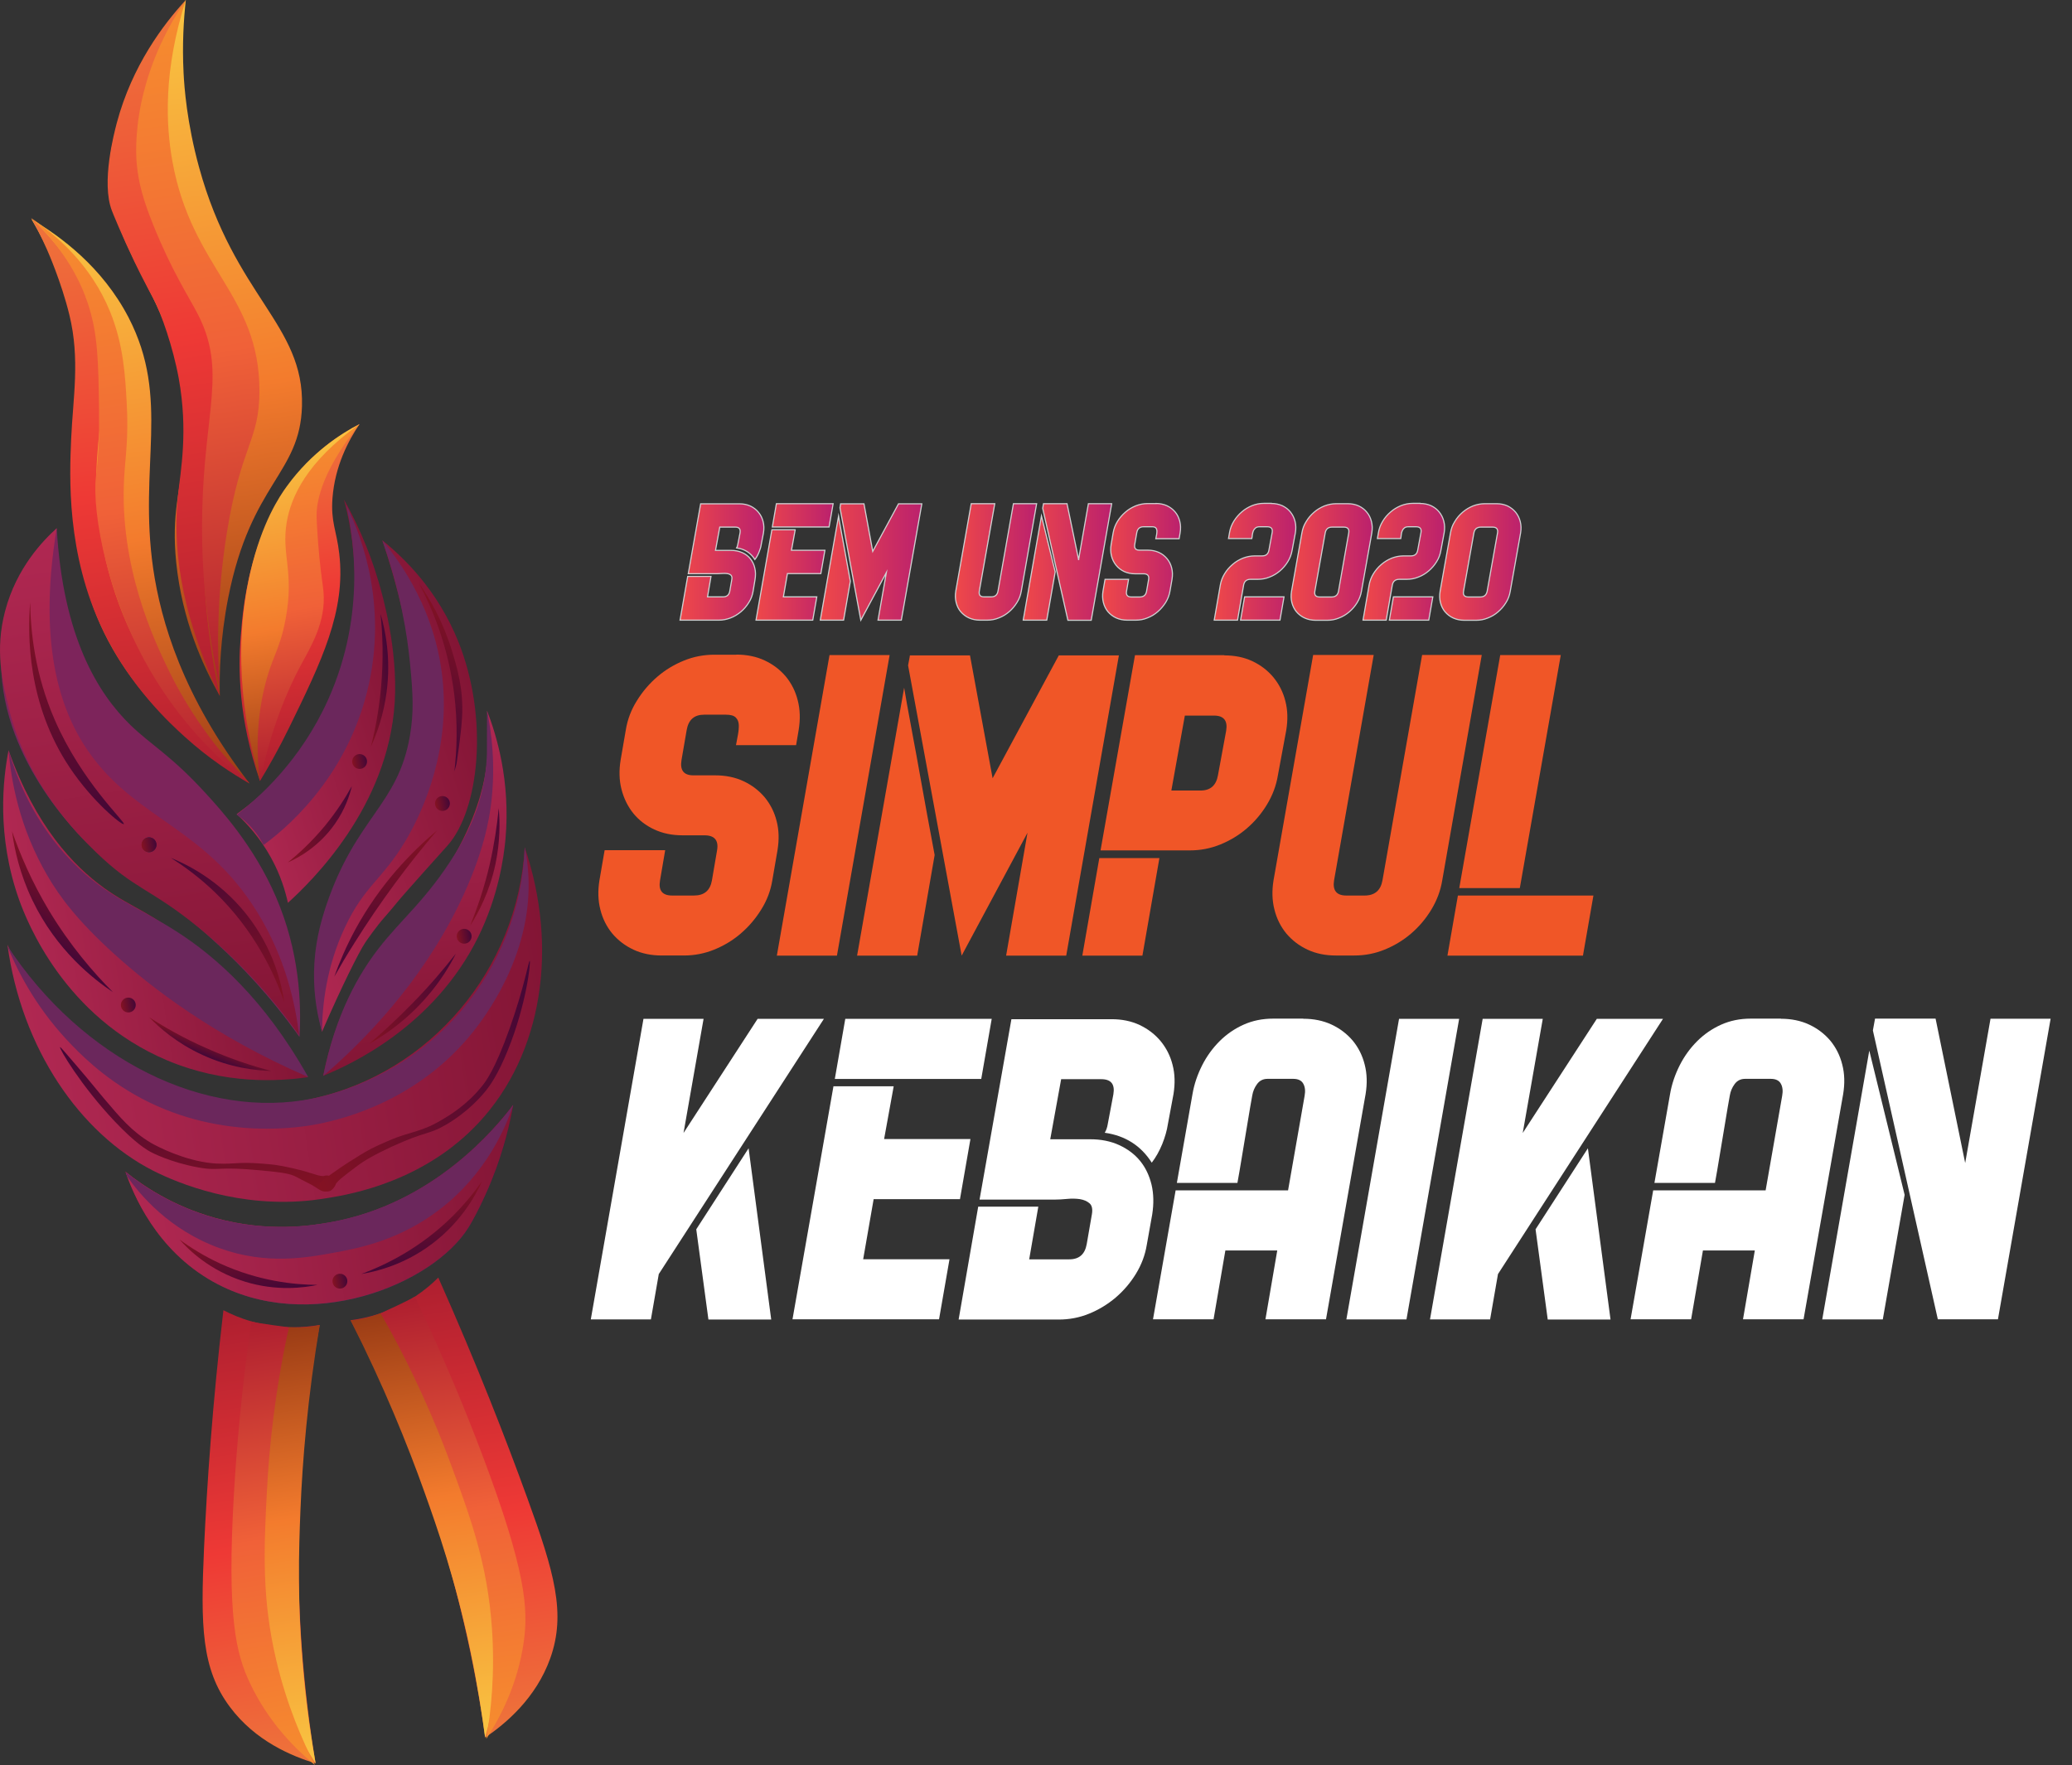 <?xml version="1.0" encoding="UTF-8"?>
<svg enable-background="new 0 0 1840.9 1568.5" version="1.1" viewBox="0 0 1840.9 1568.5" xml:space="preserve" xmlns="http://www.w3.org/2000/svg">
<rect x="0" y="0" width="1840.9" height="1568.5" fill="#333333" stroke="none"/>
<style type="text/css">
	.st0{fill:#F05627;}
	.st1{fill:#FFFFFF;}
	.st2{fill:url(#bi);stroke:#D0D2D3;stroke-miterlimit:10;}
	.st3{fill:url(#bh);stroke:#D0D2D3;stroke-miterlimit:10;}
	.st4{fill:url(#bg);stroke:#D0D2D3;stroke-miterlimit:10;}
	.st5{fill:url(#bf);stroke:#D0D2D3;stroke-miterlimit:10;}
	.st6{fill:url(#be);stroke:#D0D2D3;stroke-miterlimit:10;}
	.st7{fill:url(#bd);stroke:#D0D2D3;stroke-miterlimit:10;}
	.st8{fill:url(#bc);stroke:#D0D2D3;stroke-miterlimit:10;}
	.st9{fill:url(#bb);stroke:#D0D2D3;stroke-miterlimit:10;}
	.st10{fill:url(#ba);stroke:#D0D2D3;stroke-miterlimit:10;}
	.st11{fill:url(#az);stroke:#D0D2D3;stroke-miterlimit:10;}
	.st12{fill:url(#ay);}
	.st13{fill:url(#ax);}
	.st14{fill:url(#aw);}
	.st15{fill:url(#av);}
	.st16{fill:url(#au);}
	.st17{fill:url(#at);}
	.st18{fill:url(#as);}
	.st19{fill:url(#ar);}
	.st20{fill:url(#aq);}
	.st21{fill:url(#ap);}
	.st22{fill:url(#ao);}
	.st23{fill:url(#an);}
	.st24{fill:url(#am);}
	.st25{fill:url(#al);}
	.st26{fill:url(#ak);}
	.st27{fill:url(#aj);}
	.st28{fill:url(#ai);}
	.st29{fill:url(#ah);}
	.st30{fill:url(#ag);}
	.st31{fill:url(#af);}
	.st32{fill:url(#ae);}
	.st33{fill:url(#ad);}
	.st34{fill:url(#ac);}
	.st35{fill:url(#ab);}
	.st36{fill:url(#aa);}
	.st37{fill:url(#z);}
	.st38{fill:url(#y);}
	.st39{fill:url(#x);}
	.st40{fill:url(#w);}
	.st41{fill:url(#v);}
	.st42{fill:url(#u);}
	.st43{fill:url(#t);}
	.st44{fill:url(#s);}
	.st45{fill:url(#r);}
	.st46{fill:url(#q);}
	.st47{fill:url(#p);}
	.st48{fill:url(#o);}
	.st49{fill:url(#n);}
	.st50{fill:url(#m);}
	.st51{fill:url(#l);}
	.st52{fill:url(#k);}
	.st53{fill:url(#j);}
	.st54{fill:url(#i);}
	.st55{fill:url(#h);}
	.st56{fill:url(#g);}
	.st57{fill:none;}
	.st58{fill:url(#f);}
	.st59{fill:url(#e);}
	.st60{fill:url(#d);}
	.st61{fill:url(#c);}
	.st62{fill:url(#b);}
	.st63{fill:url(#a);}
</style>
<path class="st0" d="m654.2 581.7c9.3 0 17.7 1.7 25.2 5.2s13.7 8.3 18.8 14.3c5 6.1 8.6 13.2 10.6 21.3 2.1 8.1 2.3 16.8 0.8 26.1l-2.3 13.6h-53.4c0.5-2.8 1.1-5.9 1.7-9.1s0.9-6.2 0.8-8.9-1-4.9-2.7-6.6-4.6-2.5-8.7-2.5h-19.4c-8.8 0-13.9 4.5-15.5 13.6l-4.6 26.7c-1.5 9 1.9 13.6 10.5 13.6h19.4c9.3 0 17.7 1.7 25.2 5.2s13.7 8.3 18.8 14.3c5 6.1 8.6 13.1 10.6 21.1 2.1 8 2.3 16.6 0.8 25.9l-4.6 26.7c-1.5 9.3-4.8 18-9.9 26.1-5 8.1-11.1 15.2-18.2 21.3s-15 10.8-23.6 14.3c-8.7 3.5-17.6 5.2-26.9 5.2h-19.6c-9.3 0-17.7-1.7-25.2-5.2s-13.7-8.3-18.8-14.3c-5-6.1-8.6-13.2-10.6-21.3-2.1-8.1-2.3-16.8-0.8-26.1l4.6-26.7h53.8l-4.6 27c-1.5 8.9 2.1 13.3 10.8 13.3h19.4c9 0 14.3-4.4 15.9-13.3l4.6-26.9c1.5-8.8-2.2-13.3-11.2-13.3h-19.4c-9.3 0-17.7-1.7-25.2-5.2s-13.7-8.3-18.6-14.3c-4.9-6.1-8.4-13.2-10.5-21.3s-2.3-16.8-0.8-26.1l4.6-26.7c1.5-9.3 4.8-18 9.9-26.1 5-8.1 11.1-15.2 18.2-21.3s15-10.8 23.6-14.3 17.6-5.2 26.9-5.2h19.6z"/>
<path class="st0" d="M690.2,849.2L737,582.1h53.4l-46.8,267.1H690.2z"/>
<path class="st0" d="m814.9 849.2h-53.4l41.8-238.1c0.3 1.8 1.1 6.6 2.5 14.5s3.2 17.3 5.2 28.3c2.1 11 4.2 22.6 6.4 35s4.3 23.8 6.2 34.3 4.2 22.6 6.8 36.6l-15.5 89.4zm125.8-266.8h53.4l-46.8 266.8h-53.4l19-109.2-58.5 109.2-47.6-257.9c0-0.3 0.3-1.7 0.8-4.3s0.8-4.1 0.8-4.6h53.4l20.1 109.2 58.8-109.2z"/>
<path class="st0" d="m976.7 762.5h53.4l-15.1 86.7h-53.4l15.1-86.7zm111.1-180.1c9.3 0 17.6 1.7 25 5.2s13.6 8.3 18.6 14.3c5 6.1 8.6 13.1 10.6 21.1 2.1 8 2.3 16.6 0.8 25.9l-7.4 39.9c-1.5 9.3-4.8 18-9.7 26.1s-10.9 15.2-18 21.3-15 10.8-23.6 14.3c-8.7 3.5-17.6 5.2-26.9 5.2h-79.4l30.6-173.5h79.4zm1.6 67c1.5-9-2.1-13.5-10.8-13.5h-25.9l-12 66.6h25.9c8.8 0 13.9-4.5 15.5-13.5l7.3-39.6z"/>
<path class="st0" d="m1281.4 782.2c-1.5 9.3-4.8 18-9.7 26.1s-10.9 15.2-18 21.3-15 10.8-23.6 14.3-17.6 5.2-26.9 5.2h-16.3c-9.3 0-17.7-1.7-25.2-5.2s-13.7-8.3-18.8-14.3c-5-6.1-8.6-13.2-10.6-21.3-2.1-8.1-2.3-16.8-0.8-26.1l35.2-200.2h53.8l-35.2 200.2c-1.5 9 2.1 13.6 10.8 13.6h16.3c9 0 14.3-4.5 15.9-13.6l35.2-200.2h53l-35.1 200.2z"/>
<path class="st0" d="m1295.3 795.8h120.4l-9.3 53.4h-120.4l9.3-53.4zm1.2-6.6 36.4-207.1h53.8l-36.4 207.1h-53.8z"/>
	<path class="st1" d="m585.3 1132.2-7 40.3h-53.4l46.8-267.1h53.4l-17.8 101.4 65.8-101.4h58.9l-146.7 226.8zm44.1 40.3-10.8-80.1 46.5-72 20.1 152.2h-55.8z"/>
	<path class="st1" d="m794 965.4-8.5 46.8h76.7l-9.3 53.4h-76.7l-9.3 53.4h76.7l-9.3 53.4h-130.2l36.4-207.1h53.5zm-52.3-6.6 9.3-53.4h130.1l-9.3 53.4h-130.1z"/>
	<path class="st1" d="m1018.9 1106.1c-1.5 9.3-4.8 17.9-9.7 25.9s-10.9 15-18 21.1c-7.1 6-15 10.8-23.6 14.3s-17.6 5.2-26.9 5.2h-89l17.4-100.3h53.4l-8.1 46.8h35.6c8.8 0 13.9-4.5 15.5-13.5l4.6-26.5c0.8-4.6 0.1-7.9-2.1-9.8s-5-3.1-8.5-3.7c-3.5-0.5-7.3-0.6-11.4-0.2s-7.7 0.6-10.8 0.6h-67l28.3-160.3h89c9.3 0 17.6 1.7 25 5.2s13.6 8.3 18.6 14.3c5 6.1 8.6 13.1 10.6 21.1 2.1 8 2.3 16.7 0.8 26l-5 26.8c-0.8 5.4-2.5 11.3-5 17.6-2.6 6.3-5.7 11.8-9.3 16.5-9.6-15.1-23.5-24-41.8-26.6 1.3-2 2.2-4.6 2.7-7.7l5-26.5c1.5-9-2.1-13.4-10.8-13.4h-35.6l-9.7 53.4h35.6c9.5 0 18.1 1.7 25.7 5.2s13.8 8.2 18.6 14.1 8.1 12.9 10.1 21c1.9 8.1 2.1 16.9 0.6 26.5l-4.8 26.9z"/>
	<path class="st1" d="m1157.9 905.3c9.3 0 17.7 1.7 25.2 5.2s13.7 8.3 18.8 14.3c5 6.1 8.6 13.2 10.6 21.3 2.1 8.1 2.3 16.8 0.8 26.1l-35.2 200.2h-53.8l10.5-61.2h-46.1l-10.5 61.2h-53.8l20.1-114.6h99.9l14.7-84c0.8-4.4 0.4-8-1.2-10.8-1.5-2.8-4.5-4.3-8.9-4.3h-22.8c-3.9 0-7 1.5-9.3 4.6s-3.7 6.5-4.3 10.1c-1.3 7.2-2.5 14-3.5 20.3s-2.1 12.5-3.1 18.6-2.1 12.3-3.1 18.6-2.2 13.1-3.5 20.3h-53.8l13.9-79c1.5-8.8 4.4-17.2 8.5-25.4 4.1-8.1 9.3-15.3 15.5-21.5s13.3-11.1 21.3-14.7 16.8-5.4 26.3-5.4h26.8z"/>
	<path class="st1" d="m1196.2 1172.5 46.8-267.1h53.4l-46.8 267.1h-53.4z"/>
	<path class="st1" d="m1330.9 1132.2-7 40.3h-53.4l46.8-267.1h53.4l-17.8 101.4 65.8-101.4h58.8l-146.6 226.8zm44.2 40.3-10.8-80.1 46.5-72 20.1 152.2h-55.8z"/>
	<path class="st1" d="m1582.2 905.3c9.3 0 17.7 1.7 25.2 5.2s13.7 8.3 18.8 14.3c5 6.1 8.6 13.2 10.6 21.3 2.1 8.1 2.3 16.8 0.8 26.1l-35.2 200.2h-53.8l10.5-61.2h-46.1l-10.5 61.2h-53.8l20.1-114.6h99.9l14.7-84c0.8-4.4 0.4-8-1.2-10.8-1.5-2.8-4.5-4.3-8.9-4.3h-22.8c-3.9 0-7 1.5-9.3 4.6s-3.7 6.5-4.3 10.1c-1.3 7.2-2.5 14-3.5 20.3s-2.1 12.5-3.1 18.6-2.1 12.3-3.1 18.6-2.2 13.1-3.5 20.3h-53.8l13.9-79c1.5-8.8 4.4-17.2 8.5-25.4 4.1-8.1 9.3-15.3 15.5-21.5s13.3-11.1 21.3-14.7 16.8-5.4 26.3-5.4h26.8z"/>
	<path class="st1" d="m1619 1172.5 41.8-238.9 31.4 128.2-19.4 110.7h-53.8zm127-139 22.5-128.2h53.4l-46.8 267.1h-53.4l-57.7-256.7 1.9-10.5h53.8l26.3 128.3z"/>
	<linearGradient id="bi" x1="604.28" x2="678.65" y1="499.44" y2="499.44" gradientUnits="userSpaceOnUse">
		<stop stop-color="#EF4849" offset="0"/>
		<stop stop-color="#BB216D" offset="1"/>
	</linearGradient>
	<path class="st2" d="m669.1 525.4c-0.6 3.6-1.8 6.9-3.8 10-1.9 3.1-4.2 5.8-7 8.2-2.8 2.3-5.8 4.2-9.2 5.5s-6.8 2-10.4 2h-34.5l6.8-38.9h20.7l-3.1 18.2h13.8c3.4 0 5.4-1.7 6-5.2l1.8-10.3c0.3-1.8 0-3-0.8-3.8-0.8-0.7-1.9-1.2-3.3-1.4-1.3-0.2-2.8-0.2-4.4-0.1s-3 0.2-4.2 0.2h-26l11-62.1h34.5c3.6 0 6.8 0.7 9.7 2 2.9 1.4 5.3 3.2 7.2 5.6 2 2.4 3.3 5.1 4.1 8.2s0.9 6.5 0.3 10.1l-2 10.4c-0.3 2.1-1 4.4-2 6.8-1 2.5-2.2 4.6-3.6 6.4-3.7-5.9-9.1-9.3-16.2-10.3 0.5-0.8 0.8-1.8 1-3l2-10.3c0.6-3.5-0.8-5.2-4.2-5.2h-13.8l-3.8 20.7h13.8c3.7 0 7 0.7 10 2s5.4 3.2 7.2 5.5 3.2 5 3.9 8.2c0.8 3.1 0.8 6.6 0.2 10.3l-1.7 10.3z"/>
	<linearGradient id="bh" x1="671.65" x2="740.24" y1="499.37" y2="499.37" gradientUnits="userSpaceOnUse">
		<stop stop-color="#EF4849" offset="0"/>
		<stop stop-color="#BB216D" offset="1"/>
	</linearGradient>
	<path class="st3" d="m706.5 470.8-3.3 18.2h29.7l-3.6 20.7h-29.7l-3.6 20.7h29.7l-3.6 20.7h-50.4l14.1-80.3h20.7zm-20.3-2.5 3.6-20.7h50.4l-3.6 20.7h-50.4z"/>
	<linearGradient id="bg" x1="728.84" x2="819.03" y1="499.44" y2="499.44" gradientUnits="userSpaceOnUse">
		<stop stop-color="#EF4849" offset="0"/>
		<stop stop-color="#BB216D" offset="1"/>
	</linearGradient>
	<path class="st4" d="m749.5 551.1h-20.7l16.2-92.3c0.1 0.7 0.4 2.6 1 5.6s1.2 6.7 2 11 1.6 8.8 2.5 13.6c0.8 4.8 1.6 9.2 2.4 13.3s1.6 8.8 2.6 14.2l-6 34.6zm48.8-103.4h20.7l-18.2 103.4h-20.7l7.4-42.3-22.7 42.3-18.5-99.9c0-0.1 0.1-0.7 0.3-1.7s0.3-1.6 0.3-1.8h20.7l7.8 42.3 22.9-42.3z"/>
	<linearGradient id="bf" x1="848.96" x2="921.08" y1="499.37" y2="499.37" gradientUnits="userSpaceOnUse">
		<stop stop-color="#EF4849" offset="0"/>
		<stop stop-color="#BB216D" offset="1"/>
	</linearGradient>
	<path class="st5" d="m907.4 525.2c-0.6 3.6-1.8 7-3.8 10.1-1.9 3.1-4.2 5.9-7 8.3s-5.8 4.2-9.2 5.5c-3.4 1.4-6.8 2-10.4 2h-6.3c-3.6 0-6.9-0.7-9.8-2s-5.3-3.2-7.3-5.5-3.3-5.1-4.1-8.3-0.9-6.5-0.3-10.1l13.7-77.6h20.9l-13.7 77.6c-0.6 3.5 0.8 5.2 4.2 5.2h6.3c3.5 0 5.5-1.7 6.1-5.2l13.7-77.6h20.6l-13.6 77.6z"/>
	<linearGradient id="be" x1="909.07" x2="987.71" y1="499.37" y2="499.37" gradientUnits="userSpaceOnUse">
		<stop stop-color="#EF4849" offset="0"/>
		<stop stop-color="#BB216D" offset="1"/>
	</linearGradient>
	<path class="st6" d="m909.1 551.1 16.2-92.6 12.2 49.7-7.5 42.9h-20.9zm49.2-53.8 8.7-49.7h20.7l-18.2 103.6h-20.7l-22.4-99.5 0.7-4.1h20.9l10.3 49.7z"/>
	<linearGradient id="bd" x1="979.52" x2="1048.9" y1="499.29" y2="499.29" gradientUnits="userSpaceOnUse">
		<stop stop-color="#EF4849" offset="0"/>
		<stop stop-color="#BB216D" offset="1"/>
	</linearGradient>
	<path class="st7" d="m1027 447.4c3.6 0 6.9 0.7 9.8 2 2.9 1.4 5.3 3.2 7.3 5.6s3.3 5.1 4.1 8.3 0.9 6.5 0.3 10.1l-0.9 5.3h-20.7c0.2-1.1 0.4-2.3 0.7-3.5 0.2-1.3 0.3-2.4 0.3-3.5-0.1-1.1-0.4-1.9-1-2.6-0.7-0.7-1.8-1-3.4-1h-7.5c-3.4 0-5.4 1.8-6 5.2l-1.8 10.4c-0.6 3.5 0.8 5.2 4.1 5.2h7.5c3.6 0 6.9 0.7 9.8 2s5.3 3.2 7.3 5.6 3.3 5.1 4.1 8.2 0.9 6.5 0.3 10.1l-1.8 10.4c-0.6 3.6-1.9 7-3.8 10.1-2 3.1-4.3 5.9-7.1 8.3s-5.8 4.2-9.2 5.5c-3.3 1.4-6.8 2-10.4 2h-7.5c-3.6 0-6.9-0.7-9.8-2s-5.3-3.2-7.3-5.5c-2-2.4-3.3-5.1-4.1-8.3s-0.9-6.5-0.3-10.1l1.8-10.4h20.9l-1.8 10.5c-0.6 3.4 0.8 5.2 4.2 5.2h7.5c3.5 0 5.5-1.7 6.1-5.1l1.8-10.4c0.6-3.4-0.9-5.1-4.4-5.1h-7.5c-3.6 0-6.9-0.7-9.8-2-2.9-1.4-5.3-3.2-7.2-5.6s-3.3-5.1-4.1-8.3-0.9-6.5-0.3-10.1l1.8-10.4c0.6-3.6 1.9-7 3.8-10.1s4.3-5.9 7.1-8.3c2.7-2.4 5.8-4.2 9.2-5.6 3.3-1.3 6.8-2 10.4-2h7.5z"/>
	<linearGradient id="bc" x1="1078.8" x2="1151.2" y1="499.29" y2="499.29" gradientUnits="userSpaceOnUse">
		<stop stop-color="#EF4849" offset="0"/>
		<stop stop-color="#BB216D" offset="1"/>
	</linearGradient>
	<path class="st8" d="m1129.5 447.4c3.6 0 6.9 0.7 9.8 2 2.9 1.4 5.3 3.2 7.2 5.6s3.3 5.1 4.1 8.3 0.9 6.5 0.3 10.1l-2.9 15.6c-0.6 3.6-1.9 7-3.8 10.1s-4.2 5.8-7 8.2-5.8 4.2-9.2 5.5c-3.4 1.4-6.8 2-10.4 2h-6.6c-3.5 0-5.5 1.8-6.1 5.2l-5.4 31.1h-20.7l5.4-31.1c0.6-3.6 1.9-7 3.8-10.1 1.9-3.2 4.3-5.9 7.1-8.3 2.7-2.4 5.8-4.2 9.2-5.6 3.4-1.3 6.9-2 10.5-2h6.6c3.4 0 5.4-1.7 6-5.1l2.9-15.7c0.6-3.4-0.9-5.1-4.4-5.1h-6.6c-1.6 0-2.8 0.3-3.7 1s-1.5 1.5-2 2.5c-0.4 1-0.7 2.2-0.9 3.4-0.1 1.3-0.3 2.5-0.5 3.6h-20.7l0.9-5.3c0.6-3.6 1.9-7 3.8-10.1 2-3.2 4.3-5.9 7.1-8.3 2.7-2.4 5.8-4.2 9.2-5.6 3.3-1.3 6.8-2 10.4-2h6.6zm11.3 83-3.6 20.7h-35l3.6-20.7h35z"/>
	<linearGradient id="bb" x1="1147.2" x2="1219.2" y1="499.37" y2="499.37" gradientUnits="userSpaceOnUse">
		<stop stop-color="#EF4849" offset="0"/>
		<stop stop-color="#BB216D" offset="1"/>
	</linearGradient>
	<path class="st9" d="m1197.5 447.6c3.6 0 6.8 0.7 9.7 2 2.9 1.4 5.3 3.2 7.2 5.6 2 2.4 3.3 5.1 4.1 8.3s0.9 6.5 0.3 10.1l-9.2 51.8c-0.6 3.6-1.9 7-3.8 10.1s-4.2 5.8-7 8.2-5.8 4.2-9.2 5.5c-3.4 1.4-6.8 2-10.4 2h-10.2c-3.6 0-6.9-0.7-9.8-2s-5.3-3.2-7.3-5.5c-2-2.4-3.3-5.1-4.1-8.2s-0.9-6.5-0.3-10.1l9.2-51.8c0.6-3.6 1.8-7 3.8-10.1 1.9-3.2 4.2-5.9 7-8.3 2.7-2.4 5.8-4.2 9.2-5.6 3.4-1.3 6.9-2 10.5-2h10.3zm0.8 26c0.6-3.5-0.9-5.2-4.4-5.2h-10.4c-3.5 0-5.5 1.8-6.1 5.2l-9.2 51.8c-0.6 3.4 0.8 5.1 4.4 5.1h10.4c3.5 0 5.6-1.7 6.2-5.1l9.1-51.8z"/>
	<linearGradient id="ba" x1="1211" x2="1283.4" y1="499.29" y2="499.29" gradientUnits="userSpaceOnUse">
		<stop stop-color="#EF4849" offset="0"/>
		<stop stop-color="#BB216D" offset="1"/>
	</linearGradient>
	<path class="st10" d="m1261.7 447.4c3.6 0 6.9 0.7 9.8 2 2.9 1.4 5.3 3.2 7.2 5.6s3.3 5.1 4.1 8.3 0.9 6.5 0.3 10.1l-2.9 15.6c-0.6 3.6-1.8 7-3.8 10.1-1.9 3.1-4.2 5.8-7 8.2s-5.8 4.2-9.2 5.5c-3.4 1.4-6.8 2-10.4 2h-6.6c-3.5 0-5.6 1.8-6.2 5.2l-5.4 31.1h-20.6l5.4-31.1c0.6-3.6 1.9-7 3.8-10.1 2-3.2 4.3-5.9 7.1-8.3s5.8-4.2 9.2-5.6c3.4-1.3 6.9-2 10.5-2h6.6c3.4 0 5.4-1.7 6-5.1l2.9-15.7c0.6-3.4-0.8-5.1-4.4-5.1h-6.6c-1.6 0-2.8 0.3-3.7 1s-1.5 1.5-1.9 2.5c-0.5 1-0.8 2.2-0.9 3.4-0.1 1.3-0.3 2.5-0.5 3.6h-20.7l0.9-5.3c0.6-3.6 1.9-7 3.8-10.1 1.9-3.2 4.3-5.9 7.1-8.3 2.7-2.4 5.8-4.2 9.2-5.6 3.4-1.3 6.8-2 10.4-2h6.5zm11.3 83-3.6 20.7h-35l3.6-20.7h35z"/>
	<linearGradient id="az" x1="1279.4" x2="1351.4" y1="499.37" y2="499.37" gradientUnits="userSpaceOnUse">
		<stop stop-color="#EF4849" offset="0"/>
		<stop stop-color="#BB216D" offset="1"/>
	</linearGradient>
	<path class="st11" d="m1329.7 447.6c3.6 0 6.8 0.7 9.7 2 2.8 1.4 5.2 3.2 7.2 5.6 1.9 2.4 3.3 5.1 4.1 8.3s0.9 6.5 0.3 10.1l-9.2 51.8c-0.6 3.6-1.8 7-3.8 10.1-1.9 3.1-4.2 5.8-7 8.2-2.7 2.4-5.8 4.2-9.2 5.5-3.4 1.4-6.8 2-10.4 2h-10.4c-3.6 0-6.9-0.7-9.8-2s-5.3-3.2-7.3-5.5c-2-2.4-3.3-5.1-4.1-8.2s-0.9-6.5-0.3-10.1l9.2-51.8c0.6-3.6 1.8-7 3.8-10.1 1.9-3.2 4.2-5.9 7-8.3s5.8-4.2 9.2-5.6c3.4-1.3 6.9-2 10.5-2h10.5zm0.8 26c0.6-3.5-0.9-5.2-4.4-5.2h-10.4c-3.5 0-5.6 1.8-6.2 5.2l-9.2 51.8c-0.6 3.4 0.8 5.1 4.4 5.1h10.4c3.5 0 5.5-1.7 6.2-5.1l9.2-51.8z"/>
		<linearGradient id="ay" x1="154.33" x2="154.33" y1="1.553" y2="480.88" gradientTransform="matrix(.989 -.151 .151 .989 -61.436 484.85)" gradientUnits="userSpaceOnUse">
		<stop stop-color="#781134" offset="0"/>
		<stop stop-color="#7D245B" offset="0"/>
	</linearGradient>
	<path class="st12" d="m50.4 469.4c-15.3 16.6-40.7 49.2-47.6 94.9-14 92.3 57.6 167.9 73.3 183.6 28 27.9 45.8 34.4 76.2 56.9 17.5 12.9 28.7 22.9 42.3 35.4 18.8 17.3 44.7 43.7 71.5 81.3 1.8-30.8-0.2-76.3-20.9-124.4-19.8-46-50-78.5-62.3-92-30.9-33.9-48.4-42.8-66.9-60.7-28.9-28.1-60.1-78.2-65.6-175z"/>
		<linearGradient id="ax" x1="25.727" x2="260.19" y1="353.8" y2="353.8" gradientTransform="matrix(.989 -.151 .151 .989 -61.436 484.85)" gradientUnits="userSpaceOnUse">
		<stop stop-color="#B02852" offset="0"/>
		<stop stop-color="#831535" offset="1"/>
	</linearGradient>
	<path class="st13" d="m7.6 666.7c-4.9 25.3-10.9 75.8 9.4 132.9 6.8 19 39.9 104 131.3 142.6 51.5 21.7 99.2 18.8 125.4 15-9.7-13.5-23.3-31.5-40.7-51.9-14.7-17.3-35.6-41.8-62-64.4-35.8-30.7-53-33.3-78.8-52-26.7-19.4-60.4-54.2-84.6-122.2z"/>
		<linearGradient id="aw" x1="13.834" x2="485.82" y1="485.43" y2="485.43" gradientTransform="matrix(.989 -.151 .151 .989 -61.436 484.85)" gradientUnits="userSpaceOnUse">
		<stop stop-color="#B02852" offset="0"/>
		<stop stop-color="#831535" offset="1"/>
	</linearGradient>
	<path class="st14" d="m6.6 839.5c47.9 104.2 162.1 161 271.7 136.7 104.1-23.1 181.6-114.5 187.9-223.2 30.1 89.1 16 183.6-40.8 244.6-48.4 52-112.7 63.5-133.6 66.9-3.2 0.5-8 1.3-14 2-64.7 7.4-119-14.6-141.8-26.2-64.9-33.1-116.9-108.4-129.4-200.8z"/>
		<linearGradient id="av" x1="64.884" x2="529.21" y1="434.41" y2="434.41" gradientTransform="matrix(.951 -.31 .31 .951 -153.21 560.63)" gradientUnits="userSpaceOnUse">
		<stop stop-color="#781134" offset="0"/>
		<stop stop-color="#6B275C" offset="0"/>
	</linearGradient>
	<path class="st15" d="m282.7 998.8c24.9-4.9 89.9-21.9 137.8-82.1 17.4-21.9 55.1-77.8 48.4-146.2-0.7-7.4-1.8-13.5-2.7-17.6-2 54.8-22.7 105.3-56 144.8-41.1 48.7-95.2 70.9-131.9 78.4-95.9 19.6-205.2-34.2-272-136 8.4 20.9 24.1 52.9 53.4 84.3 9.9 10.6 31.7 33.5 66.2 51.8 72.3 38.3 144.2 25.1 156.8 22.6z"/>
		<linearGradient id="au" x1="87.152" x2="436.57" y1="644.05" y2="644.05" gradientTransform="matrix(.989 -.151 .151 .989 -61.436 484.85)" gradientUnits="userSpaceOnUse">
		<stop stop-color="#9E1C2E" offset="0"/>
		<stop stop-color="#16436E" offset=".508"/>
		<stop stop-color="#4F1343" offset="1"/>
	</linearGradient>
	<path class="st16" d="m111.5 1041.3c15 12.1 41.8 30.5 79.6 41 47.5 13.2 86.3 6.7 102.6 3.8 91.7-16.4 146.9-84 162.2-104.2-2.8 16.1-8.1 39.3-18.7 65.9-8 20-16.8 36.4-20.9 42.9-31.5 50.8-141.9 95.9-226.9 48.3-51-28.5-71.2-78.3-77.9-97.7z"/>
		<linearGradient id="at" x1="87.152" x2="436.57" y1="644.05" y2="644.05" gradientTransform="matrix(.989 -.151 .151 .989 -61.436 484.85)" gradientUnits="userSpaceOnUse">
		<stop stop-color="#B02852" offset="0"/>
		<stop stop-color="#831535" offset="1"/>
	</linearGradient>
	<path class="st17" d="m111.5 1041.3c15 12.1 41.8 30.5 79.6 41 47.5 13.2 86.3 6.7 102.6 3.8 91.7-16.4 146.9-84 162.2-104.2-2.8 16.1-8.1 39.3-18.7 65.9-8 20-16.8 36.4-20.9 42.9-31.5 50.8-141.9 95.9-226.9 48.3-51-28.5-71.2-78.3-77.9-97.7z"/>
		<linearGradient id="as" x1="87.152" x2="436.57" y1="622.42" y2="622.42" gradientTransform="matrix(.989 -.151 .151 .989 -61.436 484.85)" gradientUnits="userSpaceOnUse">
		<stop stop-color="#781134" offset="0"/>
		<stop stop-color="#6B275C" offset="0"/>
	</linearGradient>
	<path class="st18" d="m195.2 1109.2c41.7 15.1 77.6 8.4 102.6 3.8 21.6-4 57.6-11 93.3-38.6 41-31.7 58-72.3 64.5-91.4v0.4 0.4l0.3-1.8c-15.3 20.2-70.5 87.7-162.2 104.2-16.2 2.9-55 9.4-102.6-3.8-37.8-10.5-64.6-28.9-79.6-41 0.4 1.2 0.9 2.6 1.4 4 10.9 15.5 36.9 47.4 82.3 63.8z"/>
		<linearGradient id="ar" x1="295.04" x2="479.15" y1="194.05" y2="194.05" gradientTransform="matrix(.951 -.31 .31 .951 -153.21 560.63)" gradientUnits="userSpaceOnUse">
		<stop stop-color="#B02852" offset="0"/>
		<stop stop-color="#831535" offset="1"/>
	</linearGradient>
	<path class="st19" d="m305.6 444c9.7 17.3 21.7 42 30.8 73.1 3.4 11.6 17.2 59.4 14.3 106.9-5.7 93.4-74.4 159.7-94.9 178.3-2.3-10.5-6.5-24.7-15-40.1-10-18.2-21.8-30.8-30.5-38.7 20.6-14.9 52.9-42.7 76.4-87.6 44.8-85.4 25-169.4 18.9-191.9z"/>
		<linearGradient id="aq" x1="151.6" x2="151.6" y1="1.553" y2="479.42" gradientTransform="matrix(.989 -.151 .151 .989 -61.436 484.85)" gradientUnits="userSpaceOnUse">
		<stop stop-color="#B02852" offset="0"/>
		<stop stop-color="#831535" offset="1"/>
	</linearGradient>
	<path class="st20" d="m50.4 469.4c-18.4 110.4 6.5 169.9 32 203.7 42.2 55.9 100.5 63.7 146.1 137.4 25.4 41 33.9 81.9 37.3 109.5-17.6-24.8-46.1-60.3-88.3-94.9-43.9-35.9-57.5-34.2-92.1-67.7-17.2-16.8-60.8-59.8-77.6-128.1-5.8-23.7-12.4-51.7-3.3-86.2 10.2-38.8 34.2-63.2 45.9-73.7z"/>
		<linearGradient id="ap" x1="657.39" x2="657.39" y1="1121.3" y2="710.95" gradientTransform="matrix(-.989 .151 .151 .989 921.27 335.15)" gradientUnits="userSpaceOnUse">
		<stop stop-color="#EE753B" offset="0"/>
		<stop stop-color="#EE3935" offset=".482"/>
		<stop stop-color="#AF1F30" offset=".995"/>
	</linearGradient>
	<path class="st21" d="m311.5 1173.2c22.3 42.1 44.9 91.4 65 147.6 29.7 83.3 45.8 159.7 54.6 223.2 18.3-12.4 45.1-34.9 57.8-70.4 14.2-39.9 3.5-76.6-20.3-142.1-19.1-52.6-45-119.4-79.2-196.2-5.5 5.5-12.3 11.3-20.7 16.9-21.9 14.3-43.3 19.2-57.2 21z"/>
		<linearGradient id="ao" x1="684.13" x2="684.13" y1="1121.3" y2="734.53" gradientTransform="matrix(-.989 .151 .151 .989 921.27 335.15)" gradientUnits="userSpaceOnUse">
		<stop stop-color="#F9C642" offset="0"/>
		<stop stop-color="#F37B2D" offset=".564"/>
		<stop stop-color="#9B3C15" offset="1"/>
	</linearGradient>
	<path class="st22" d="m431 1544.1c6.1-21.8 13-54.7 11.8-94.7-0.4-14.5-2.6-53-31.6-130.8-14.5-38.9-37.3-91.8-73-151.6-2.8 1.1-5.8 2.1-9.1 3.1-5.3 1.6-12 3.1-17.6 3.2 29.5 58.3 50.6 110.5 65.6 152.6 11.4 31.9 27.6 78 40.9 141.1 6.4 30.7 10.4 57.1 13 77.1z"/>
		<linearGradient id="an" x1="657.66" x2="657.66" y1="1122.7" y2="724.5" gradientTransform="matrix(-.989 .151 .151 .989 921.27 335.15)" gradientUnits="userSpaceOnUse">
		<stop stop-color="#EE753B" offset="0"/>
		<stop stop-color="#F68E2E" offset="0"/>
		<stop stop-color="#F06138" offset=".513"/>
		<stop stop-color="#AF1F30" offset=".995"/>
	</linearGradient>
	<path class="st23" d="m368.5 1152.2c26.7 55.8 46.2 104.1 59.9 140.4 39.3 104 40.9 137.7 37 166-5.4 38.6-21.4 68.3-33.4 86.7 4.1-23.4 8-57.9 5-99.3-4-56.3-18.8-97.2-37.2-146.9-12.8-34.5-32.2-80.4-61.6-132.1 0 0 25.8-11.7 30.3-14.8z"/>
		<linearGradient id="am" x1="96.732" x2="96.732" y1="1121.3" y2="710.95" gradientTransform="matrix(.989 -.151 .151 .989 6.613 474.49)" gradientUnits="userSpaceOnUse">
		<stop stop-color="#EE753B" offset="0"/>
		<stop stop-color="#EE3935" offset=".482"/>
		<stop stop-color="#AF1F30" offset=".995"/>
	</linearGradient>
	<path class="st24" d="m284 1177.4c-8.7 46.9-15.7 100.7-18 160.3-3.5 88.4 3.9 166.1 14.4 229.3-21.2-6.4-53.5-19.8-76.1-50.1-25.4-33.9-26.1-72.1-23-141.7 2.6-55.9 7.4-127.4 17.2-210.9 6.9 3.6 15.2 7.2 24.8 9.9 25 7.3 46.9 5.6 60.7 3.2z"/>
		<linearGradient id="al" x1="123.48" x2="123.48" y1="1121.3" y2="734.53" gradientTransform="matrix(.989 -.151 .151 .989 6.613 474.49)" gradientUnits="userSpaceOnUse">
		<stop stop-color="#F9C642" offset="0"/>
		<stop stop-color="#F37B2D" offset=".564"/>
		<stop stop-color="#9B3C15" offset="1"/>
	</linearGradient>
	<path class="st25" d="m280.4 1567c-12.3-18.9-28.7-48.3-39.5-86.9-3.9-14-13.3-51.4-8.8-134.3 2.3-41.5 8.3-98.7 24.6-166.4 3 0.2 6.2 0.3 9.6 0.2 5.5-0.1 12.3-0.6 17.8-2.2-10.8 64.5-15.4 120.6-17.2 165.2-1.3 33.9-3.1 82.7 3 146.8 2.9 31.4 7 57.8 10.5 77.6z"/>
		<linearGradient id="ak" x1="97.009" x2="97.009" y1="1122.7" y2="724.5" gradientTransform="matrix(.989 -.151 .151 .989 6.613 474.49)" gradientUnits="userSpaceOnUse">
		<stop stop-color="#EE753B" offset="0"/>
		<stop stop-color="#F68E2E" offset="0"/>
		<stop stop-color="#F06138" offset=".513"/>
		<stop stop-color="#AF1F30" offset=".995"/>
	</linearGradient>
	<path class="st26" d="m223.3 1174.3c-8.8 61.3-13.1 113.1-15.4 151.9-6.5 111 1.9 143.6 14.2 169.5 16.7 35.3 40.7 58.8 57.7 72.8-10.8-21.1-24.9-52.9-34.4-93.3-12.9-54.9-11-98.4-8.2-151.3 1.9-36.7 6.8-86.3 19.4-144.4 0-0.1-28.1-3.5-33.3-5.2z"/>
		<linearGradient id="aj" x1="307.32" x2="307.32" y1="19.789" y2="307.55" gradientTransform="matrix(.989 -.151 .151 .989 -61.436 484.85)" gradientUnits="userSpaceOnUse">
		<stop stop-color="#781134" offset="0"/>
		<stop stop-color="#6B275C" offset="0"/>
	</linearGradient>
	<path class="st27" d="m307.5 448.7c9 17.9 37.4 79.9 20.4 158.5-18.6 86.3-78.8 132.8-93.8 143.7-1.9-3.8-4.7-8.5-8.7-13.2-5.3-6.4-10.8-10.8-15.1-13.7 20.3-15.6 56.8-48.2 81.1-102 35.1-77.8 21.8-149.2 16.1-173.3z"/>
		<linearGradient id="ai" x1="188.86" x2="188.86" y1="-273.33" y2="251.55" gradientTransform="matrix(.989 -.151 .151 .989 -61.436 484.85)" gradientUnits="userSpaceOnUse">
		<stop stop-color="#F9C642" offset="0"/>
		<stop stop-color="#F37B2D" offset=".564"/>
		<stop stop-color="#9B3C15" offset="1"/>
	</linearGradient>
	<path class="st28" d="m221.7 696.2c-50.5-31.6-119.2-87.5-143.2-170.3-8.5-29.3-12.2-64.7-12.8-70.9-7-69.4 6.2-95.8 1.4-146-2.6-27.3-11.1-67-39.1-114.2 25.7 15.2 62.8 42.3 86.2 87.3 37.5 72.4 8.7 131.6 21.9 223.2 6.8 46.2 25.9 113.4 85.6 190.9z"/>
		<linearGradient id="ah" x1="322.31" x2="322.31" y1="-49.351" y2="250.82" gradientTransform="matrix(.989 -.151 .151 .989 -61.436 484.85)" gradientUnits="userSpaceOnUse">
		<stop stop-color="#EE753B" offset="0"/>
		<stop stop-color="#EE3935" offset=".482"/>
		<stop stop-color="#AF1F30" offset=".995"/>
	</linearGradient>
	<path class="st29" d="m231 694c-19.4-55.2-19.3-101.3-17.2-127.6 2.3-29.6 9-114.9 73.4-168.3 12.6-10.5 24.4-17.2 32.2-21.2-9.9 14.7-21.8 37.2-24 65.7-1.6 21.5 3.6 28.6 6 49.3 6 51.2-15.7 95.7-44.4 154.5-9.1 18.7-18.1 34.6-26 47.6z"/>
		<linearGradient id="ag" x1="275.86" x2="275.86" y1="-445.2" y2="170.73" gradientTransform="matrix(.989 -.151 .151 .989 -61.436 484.85)" gradientUnits="userSpaceOnUse">
		<stop stop-color="#F9C642" offset="0"/>
		<stop stop-color="#F37B2D" offset=".564"/>
		<stop stop-color="#9B3C15" offset="1"/>
	</linearGradient>
	<path class="st30" d="m195.3 618.4c-15.2-26.8-33.4-67.2-38.7-118.2-4.6-44.2 3.9-64.8 7-99.6 12.2-137.8-88.7-178.3-61.9-280.2 0 0 0.9-3.5 63.4-120.5-1.9 17.5-3.3 39.6-2 64.9 0.6 12.3 2.9 44.4 13.8 84 31.6 115 93.4 139.5 91.4 212.1-1.7 60.6-45.4 67.8-65.6 170.6-7 35.9-7.9 66.3-7.4 86.9z"/>
		<linearGradient id="af" x1="4.879" x2="38.76" y1="226.34" y2="431.16" gradientTransform="matrix(1 .013 -.013 1 47.361 305.17)" gradientUnits="userSpaceOnUse">
		<stop stop-color="#841223" offset="0"/>
		<stop stop-color="#420737" offset="1"/>
	</linearGradient>
	<path class="st31" d="m26.8 535c-2.3 29.2-2.7 90.4 35.1 147 20.5 30.7 46.6 51.6 48.1 50.3 1.8-1.6-37.3-37.1-61.4-92.7-17.4-40-21.4-77.6-21.8-104.6z"/>
		<linearGradient id="ae" x1="145.03" x2="158.18" y1="291.97" y2="291.97" gradientTransform="matrix(.989 -.151 .151 .989 -61.436 484.85)" gradientUnits="userSpaceOnUse">
		<stop stop-color="#841223" offset="0"/>
		<stop stop-color="#0E375E" offset=".508"/>
		<stop stop-color="#420737" offset="1"/>
	</linearGradient>
	<circle class="st32" cx="132.4" cy="750.7" r="6.6"/>
		<linearGradient id="ad" x1="145.03" x2="158.18" y1="291.97" y2="291.97" gradientTransform="matrix(.989 -.151 .151 .989 -61.436 484.85)" gradientUnits="userSpaceOnUse">
		<stop stop-color="#841223" offset="0"/>
		<stop stop-color="#420737" offset="1"/>
	</linearGradient>
	<circle class="st33" cx="132.4" cy="750.7" r="6.6"/>
		<linearGradient id="ac" x1="341.13" x2="354.28" y1="247.06" y2="247.06" gradientTransform="matrix(.989 -.151 .151 .989 -61.436 484.85)" gradientUnits="userSpaceOnUse">
		<stop stop-color="#841223" offset="0"/>
		<stop stop-color="#420737" offset="1"/>
	</linearGradient>
	<circle class="st34" cx="319.5" cy="676.7" r="6.6"/>
		<linearGradient id="ab" x1="105.36" x2="118.51" y1="430" y2="430" gradientTransform="matrix(.989 -.151 .151 .989 -61.436 484.85)" gradientUnits="userSpaceOnUse">
		<stop stop-color="#841223" offset="0"/>
		<stop stop-color="#420737" offset="1"/>
	</linearGradient>
	<circle class="st35" cx="114" cy="893.1" r="6.6"/>
		<linearGradient id="aa" x1="254.32" x2="267.46" y1="700.89" y2="700.89" gradientTransform="matrix(.989 -.151 .151 .989 -61.436 484.85)" gradientUnits="userSpaceOnUse">
		<stop stop-color="#841223" offset="0"/>
		<stop stop-color="#420737" offset="1"/>
	</linearGradient>
	<circle class="st36" cx="302" cy="1138.5" r="6.6"/>
		<linearGradient id="z" x1="351.76" x2="351.76" y1="241.16" y2="83.096" gradientTransform="matrix(.912 -.411 .411 .912 -182.43 821.61)" gradientUnits="userSpaceOnUse">
		<stop stop-color="#841223" offset="0"/>
		<stop stop-color="#420737" offset="1"/>
	</linearGradient>
	<path class="st37" d="m151.7 762.3c12.1 7.6 25.4 17.4 38.6 30 36 34.5 53.5 73.1 62.2 97.9-2.2-14.6-8.9-47-34.2-78.5-24.3-30.2-53-43.9-66.6-49.4z"/>
		<linearGradient id="y" x1="249.85" x2="249.85" y1="-445.2" y2="170.73" gradientTransform="matrix(.989 -.151 .151 .989 -61.436 484.85)" gradientUnits="userSpaceOnUse">
		<stop stop-color="#EE753B" offset="0"/>
		<stop stop-color="#EE3935" offset=".482"/>
		<stop stop-color="#AF1F30" offset=".995"/>
	</linearGradient>
	<path class="st38" d="m165.1 0c-20.1 33.1-43.8 84.4-38.8 144.8 6.6 78.6 55.3 92.6 66.6 181.5 7.9 62.6-13.7 75.8-11.9 170.7 1 51.5 8.2 93.6 14.3 121.4-37.7-79.1-41.4-138-37.2-178 2.4-22.5 9.2-57.1 0.7-104.2-5-27.5-15.7-58.2-22.4-70.5-0.6-1.1-5.4-9.9-11.5-22-2.4-4.8-4.4-8.8-5.6-11.4-11.3-23.7-18.9-42.5-19.9-45.1-9.7-25.2 2.1-69.2 4.4-78.1 13.6-50.8 41.3-87.4 61.3-109.1z"/>
		<linearGradient id="x" x1="271.54" x2="271.54" y1="-445.2" y2="163.27" gradientTransform="matrix(.989 -.151 .151 .989 -61.436 484.85)" gradientUnits="userSpaceOnUse">
		<stop stop-color="#EE753B" offset="0"/>
		<stop stop-color="#F68E2E" offset="0"/>
		<stop stop-color="#F06138" offset=".513"/>
		<stop stop-color="#AF1F30" offset=".995"/>
	</linearGradient>
	<path class="st39" d="m165.1 0c-20.1 62.9-17.8 111.3-11.8 144.1 17.5 95.1 77.1 117.8 77.2 203 0.1 44.7-16.3 47.7-29 126.6-9.2 57.6-8.5 105.8-6.4 137.3-14.4-66.6-16.3-120.6-15.4-157.6 2.1-89.2 21.7-124.2-3.9-174.1-7.7-15-23.1-38.3-39.6-79.3-8.7-21.7-13.1-36.8-14.7-54.4-0.4-4.5-2.1-24.7 4-54.3 4.4-20.5 14.2-54.2 39.6-91.3z"/>
		<linearGradient id="w" x1="187.89" x2="187.89" y1="-274.3" y2="251.55" gradientTransform="matrix(.989 -.151 .151 .989 -61.436 484.85)" gradientUnits="userSpaceOnUse">
		<stop stop-color="#EE753B" offset="0"/>
		<stop stop-color="#EE3935" offset=".482"/>
		<stop stop-color="#AF1F30" offset=".995"/>
	</linearGradient>
	<path class="st40" d="m27.7 193.8c16.3 15.2 39.4 40.7 53.4 77.6 27.1 71.4-6.9 120.8 8.6 205.5 4 21.7 14 73.4 49.6 125.4 0 0 11.1 16.2 82.3 93.9-15.5-8.8-36.1-22.1-57.5-41.5-12.7-11.5-48.2-44-72.5-94.3-32.9-68.2-29.8-137.4-28.4-170.1 1.6-36.5 8.1-71.1-1.6-110.6-7.1-29.2-19.5-57.1-19.5-57.1-5.2-11.9-10.4-21.7-14.4-28.8z"/>
		<linearGradient id="v" x1="190.03" x2="190.03" y1="-274.3" y2="251.55" gradientTransform="matrix(.989 -.151 .151 .989 -61.436 484.85)" gradientUnits="userSpaceOnUse">
		<stop stop-color="#EE753B" offset="0"/>
		<stop stop-color="#F68E2E" offset="0"/>
		<stop stop-color="#F06138" offset=".513"/>
		<stop stop-color="#AF1F30" offset=".995"/>
	</linearGradient>
	<path class="st41" d="m27.7 193.8c22.9 15.4 53.2 41.8 70 82.9 12.1 29.5 13.6 57.8 14.9 81.9 1.7 30.4-1.2 47.1-2.3 65.9-4.5 79.6 27.4 145.7 38.5 169 12.4 25.8 34.5 64 72.8 102.7-20.6-15.9-37.2-32.2-50.3-47.3-5.2-6-17.3-20.3-29.9-40-47-73.1-59.6-155.2-56.2-184.9 0.3-2.8 2.1-16.7 2.7-36 0-0.9 0.2-11.5 0.1-23.1-0.6-44.3-1-68.8-10.2-96-5.7-16.9-18.6-45.8-50.1-75.1z"/>
		<linearGradient id="u" x1="323.24" x2="323.24" y1="-49.351" y2="250.82" gradientTransform="matrix(.989 -.151 .151 .989 -61.436 484.85)" gradientUnits="userSpaceOnUse">
		<stop stop-color="#F9C642" offset="0"/>
		<stop stop-color="#F37B2D" offset=".564"/>
		<stop stop-color="#9B3C15" offset="1"/>
	</linearGradient>
	<path class="st42" d="m319.4 376.9c-25.4 20.4-55.9 52.2-63.6 96.4-4.7 26.5 4.9 23.2 2.2 59.8-4.4 60-31.6 88.3-27.5 154 0.2 3.1 0.4 5.5 0.5 7-11.7-40.3-26-110.1-8.6-185.5 10.2-44.4 26.1-67.8 32.6-76.7 21.8-30 48.2-46.6 64.4-55z"/>
		<linearGradient id="t" x1="325.14" x2="325.14" y1="-49.351" y2="250.82" gradientTransform="matrix(.989 -.151 .151 .989 -61.436 484.85)" gradientUnits="userSpaceOnUse">
		<stop stop-color="#EE753B" offset="0"/>
		<stop stop-color="#F68E2E" offset="0"/>
		<stop stop-color="#F06138" offset=".513"/>
		<stop stop-color="#AF1F30" offset=".995"/>
	</linearGradient>
	<path class="st43" d="m319.4 376.9c-36.5 45.3-38.4 73-38.1 82.6 0.1 3.9 0.8 18.6 2.5 36.1 1.7 17 3.1 24.2 3.6 30 2.5 27.1-11.4 49.3-20.5 66.2-11.6 21.7-25.7 54.5-35.9 102.2-2.5-18.8-4.2-47.9 3.6-81.6 6.6-28.5 13.9-34.1 19.1-62 8-42.5-3.8-57.1 1-86.1 3.8-22.5 17.5-53.8 64.7-87.4z"/>
		<linearGradient id="s" x1="307.08" x2="530.21" y1="275.69" y2="275.69" gradientTransform="matrix(.951 -.31 .31 .951 -153.21 560.63)" gradientUnits="userSpaceOnUse">
		<stop stop-color="#B02852" offset="0"/>
		<stop stop-color="#831535" offset="1"/>
	</linearGradient>
	<path class="st44" d="m339.7 480.2c45.5 135.6 27.4 205.4 0.8 244.2-15.1 22-42.2 47.5-54.5 95-10 38.7-5.5 73.7 0.1 97.5 17.7-40.9 32.6-70.4 38.2-79 2.3-3.5 10.8-15.4 17-22.4 6.3-7.1 10.3-12.2 11.1-13.1 6.1-7.6 42.8-48.3 45.2-51 28.2-31.6 37-113.1 9.5-181.5-18.3-45.4-48.2-74.3-67.4-89.7z"/>
		<linearGradient id="r" x1="373.08" x2="373.08" y1="219.42" y2="518.38" gradientTransform="matrix(.989 -.151 .151 .989 -61.436 484.85)" gradientUnits="userSpaceOnUse">
		<stop stop-color="#B02852" offset="0"/>
		<stop stop-color="#831535" offset="1"/>
	</linearGradient>
	<path class="st45" d="m432.7 631.5c1.5 13.2 2.4 32.5-1.4 55.4-2 12.1-7.9 40.6-31.2 79.6-25.6 42.8-42.2 48-66.5 81-16.3 22.2-35.8 56.7-46.5 108.5 23.9-9.7 98.4-43.5 137.8-123.4 18-36.6 22.7-70.7 24.2-87 4.6-51.7-8.1-92.7-16.4-114.1z"/>
		<linearGradient id="q" x1="354.39" x2="354.39" y1="55.82" y2="479.42" gradientTransform="matrix(.989 -.151 .151 .989 -61.436 484.85)" gradientUnits="userSpaceOnUse">
		<stop stop-color="#781134" offset="0"/>
		<stop stop-color="#6B275C" offset="0"/>
	</linearGradient>
	<path class="st46" d="m339.7 480.2c16.1 19.3 48.7 64 53.9 127.7 5.6 68.1-22.8 121.5-33 138.8-20.8 35.1-36.8 40.2-54.2 77.5-16.6 35.4-20.1 69.2-20.3 92.7-3.5-12.3-7.5-30.7-7.1-53.1 0.4-23.7 5.4-42.8 10.7-58.8 26.6-79.2 63.8-88.9 74.5-151.2 3.5-20.6 2.8-36.3 0.2-63.1-2.5-26.4-8.5-64.8-24.7-110.5z"/>
		<linearGradient id="p" x1="370.18" x2="370.18" y1="219.42" y2="518.38" gradientTransform="matrix(.989 -.151 .151 .989 -61.436 484.85)" gradientUnits="userSpaceOnUse">
		<stop stop-color="#781134" offset="0"/>
		<stop stop-color="#6B275C" offset="0"/>
	</linearGradient>
	<path class="st47" d="m432.7 631.5c4 19.1 7.8 47.9 3.7 82.2-1.6 13.5-6.5 44.8-28.6 90.1-34.2 70-84.2 121-120.6 152.3 10.9-55.3 31.8-90.7 48.8-112.8 20.8-27 43-43.6 68.8-85.3 7.9-12.9 20-34.3 25.3-63.9 1.8-10.2 2.4-18.9 2.5-25l0.1-37.6z"/>
		<linearGradient id="o" x1="150.19" x2="150.19" y1="190.2" y2="517.4" gradientTransform="matrix(.989 -.151 .151 .989 -61.436 484.85)" gradientUnits="userSpaceOnUse">
		<stop stop-color="#781134" offset="0"/>
		<stop stop-color="#6B275C" offset="0"/>
	</linearGradient>
	<path class="st48" d="m7.6 666.7c2.2 26 9.2 68.3 34.8 111.9 10.6 18.1 26 39.1 58.8 68.9 32.6 29.5 88.2 72.9 172.6 109.6-39.1-69.8-83-107.5-116.4-129-34.5-22.3-62.8-30.5-94.4-63.4-32.2-33.5-47.5-71.3-55.4-98z"/>
		<linearGradient id="n" x1="443.15" x2="443.15" y1="406.02" y2="306.7" gradientTransform="matrix(.989 -.151 .151 .989 -61.436 484.85)" gradientUnits="userSpaceOnUse">
		<stop stop-color="#841223" offset="0"/>
		<stop stop-color="#420737" offset="1"/>
	</linearGradient>
	<path class="st49" d="m443.1 718.2c1.1 12.2 1.3 29.4-2.8 49.2-5.2 24.9-15.2 43.6-22.6 55.2 6.2-15.2 12.4-33.2 17.3-54 4.2-18.5 6.7-35.5 8.1-50.4z"/>
		<linearGradient id="m" x1="409.55" x2="422.7" y1="414.5" y2="414.5" gradientTransform="matrix(.989 -.151 .151 .989 -61.436 484.85)" gradientUnits="userSpaceOnUse">
		<stop stop-color="#841223" offset="0"/>
		<stop stop-color="#420737" offset="1"/>
	</linearGradient>
	<circle class="st50" cx="412.4" cy="832" r="6.6"/>
		<linearGradient id="l" x1="318.38" x2="406.5" y1="462.62" y2="462.62" gradientTransform="matrix(.989 -.151 .151 .989 -61.436 484.85)" gradientUnits="userSpaceOnUse">
		<stop stop-color="#841223" offset="0"/>
		<stop stop-color="#420737" offset="1"/>
	</linearGradient>
	<path class="st51" d="m405 847.5c-5.6 11-13.6 24.3-25.3 37.8-18.2 21.2-37.7 34.5-51.7 42.3 12.4-10.6 25.5-22.7 38.8-36.4 14.7-15 27.3-29.8 38.2-43.7z"/>
		<linearGradient id="k" x1="88.561" x2="44.579" y1="317.29" y2="361.27" gradientTransform="matrix(.989 -.151 .151 .989 -61.436 484.85)" gradientUnits="userSpaceOnUse">
		<stop stop-color="#841223" offset="0"/>
		<stop stop-color="#420737" offset="1"/>
	</linearGradient>
	<path class="st52" d="m10.7 738.7c2.1 16.2 6.9 38 18.2 61.5 21.4 44.5 54.2 69.9 71.5 81.5-17.2-17.2-37.9-41.1-56.9-72.6-15.5-25.9-25.8-50.3-32.8-70.4z"/>
		<linearGradient id="j" x1="180.01" x2="172.89" y1="473.24" y2="485.58" gradientTransform="matrix(.989 -.151 .151 .989 -61.436 484.85)" gradientUnits="userSpaceOnUse">
		<stop stop-color="#841223" offset="0"/>
		<stop stop-color="#420737" offset="1"/>
	</linearGradient>
	<path class="st53" d="m132.6 904c9 9.3 24.5 23 47.2 33.4 25.1 11.6 47.8 13.9 61.3 14.3-16.9-4.4-36.6-10.8-57.8-20.3-19.8-8.7-36.7-18.3-50.7-27.4z"/>
		<linearGradient id="i" x1="359.52" x2="387.29" y1="177.79" y2="177.79" gradientTransform="matrix(.989 -.151 .151 .989 -61.436 484.85)" gradientUnits="userSpaceOnUse">
		<stop stop-color="#841223" offset="0"/>
		<stop stop-color="#420737" offset="1"/>
	</linearGradient>
	<path class="st54" d="m338.1 545.5c4.3 14.7 9.3 39.3 5.4 69.4-2.7 20.5-8.7 37-14 48.7 3.8-14.9 7.2-32.5 9-52.3 2.3-25.3 1.5-47.6-0.4-65.8z"/>
		<linearGradient id="h" x1="271.15" x2="337.61" y1="296.84" y2="296.84" gradientTransform="matrix(.989 -.151 .151 .989 -61.436 484.85)" gradientUnits="userSpaceOnUse">
		<stop stop-color="#841223" offset="0"/>
		<stop stop-color="#420737" offset="1"/>
	</linearGradient>
	<path class="st55" d="m312.6 698.6c-2 8.4-6.1 20.7-14.9 33.3-14.4 20.7-33 30.5-42 34.5 9.9-7.9 21.4-18.6 32.8-32.3 10.5-12.8 18.3-25 24.1-35.5z"/>
		<linearGradient id="g" x1="351.6" x2="351.6" y1="318.02" y2="432.68" gradientTransform="matrix(.989 -.151 .151 .989 -61.436 484.85)" gradientUnits="userSpaceOnUse">
		<stop stop-color="#841223" offset="0"/>
		<stop stop-color="#420737" offset="1"/>
	</linearGradient>
	<path class="st56" d="m388.3 738c-24.9 29.1-50 62.6-73.8 100.6-6.2 9.8-12 19.6-17.5 29.3 4.6-12.9 10.6-26.9 18.4-41.4 22.4-41.3 50.7-69.9 72.9-88.5z"/>
		<rect class="st57" transform="matrix(.986 -.169 .169 .986 -164.56 43.121)" x="64" y="889" width="215.6" height="204.2"/>
		<linearGradient id="f" x1="179.42" x2="179.42" y1="611.22" y2="415.62" gradientTransform="matrix(.951 -.31 .31 .951 -153.21 560.63)" gradientUnits="userSpaceOnUse">
		<stop stop-color="#841223" offset="0"/>
		<stop stop-color="#420737" offset="1"/>
	</linearGradient>
	<path class="st58" d="m298.3 1051.1c0.2 4.3-5 7.4-8.9 7.7-3.3 0.2-5.7-1.6-8.3-3.3-5.5-3.7-11.7-6.2-17.5-9.5-6.4-3.6-16.3-4.5-36.1-6.3-26.3-2.4-32.1-0.5-41.4-1-4.7-0.3-8.2-1-10.1-1.3-24.8-4.5-41.5-13.4-41.5-13.4-4-2.1-13.9-7.8-32.4-27.3-30.2-31.9-49.9-65.3-48.7-66.2 0.3-0.2 5 5.2 14.3 16.1 13.1 15.3 18.8 22.6 23.7 28.4 15.9 18.8 25.7 30.4 42.7 40.6 0 0 20.4 12 45 16.7 5.6 1.1 9.9 1.5 13.7 1.7 8.7 0.4 13.7-0.2 20.8-0.5 8.3-0.3 14 0.1 24.6 1 9.9 0.8 17.4 2.7 22.4 3.8 17 3.8 21.6 6.9 26.7 6.8 0.5 0 1.8-0.7 3.5-0.5 3.2 0.1 7.3 2.9 7.5 6.5z"/>
		<linearGradient id="e" x1="262.26" x2="502.15" y1="541.93" y2="541.93" gradientTransform="matrix(.951 -.31 .31 .951 -153.21 560.63)" gradientUnits="userSpaceOnUse">
		<stop stop-color="#841223" offset="0"/>
		<stop stop-color="#420737" offset="1"/>
	</linearGradient>
	<path class="st59" d="m283.7 1054.2c0.5 2.8 5 5 8.5 4.4 3-0.5 4.7-3.9 5.7-5.8 2-3.5 7.4-7.6 18.4-15.9 7.5-5.7 16.4-10.8 31.9-18 31.3-14.3 32.1-10.2 47.8-19.3 20.9-12.1 32.7-26.7 36.1-30.9 3.3-4.2 10.3-13.7 19.1-35.5 16.8-41.5 20.6-79.2 19.4-79.4-0.9-0.2-4.6 22.9-17.9 60.4-13.1 36.7-21.3 47.1-24.4 50.9-13.7 17.1-29 26.1-36.9 30.7-5 2.9-8.9 4.8-12.4 6.2-8.1 3.2-13 4.4-19.8 6.5-7.9 2.4-13.1 4.8-22.8 9.1-9.1 4.1-15.6 8.3-19.9 11 0 0-9.7 5.7-23 15.3-7.7 5.5-10.2 7.9-9.8 10.3z"/>
		<rect class="st57" transform="matrix(.986 -.169 .169 .986 -157.86 77.972)" x="278.4" y="863.3" width="204.2" height="211.6"/>
		<linearGradient id="d" x1="185.94" x2="177.14" y1="619.53" y2="679.36" gradientTransform="matrix(.951 -.31 .31 .951 -153.21 560.63)" gradientUnits="userSpaceOnUse">
		<stop stop-color="#841223" offset="0"/>
		<stop stop-color="#420737" offset="1"/>
	</linearGradient>
	<path class="st60" d="m159.5 1101.5c9.8 7.2 21.9 14.8 36.5 21.5 34 15.5 65.5 18.7 86.1 18.8-11.4 2.4-36 6-64.9-3-31.1-9.7-50-28.6-57.7-37.3z"/>
		<linearGradient id="c" x1="3022.5" x2="3012.3" y1="1129" y2="1198.8" gradientTransform="matrix(-.999 -.038 -.038 .999 3434.3 42.893)" gradientUnits="userSpaceOnUse">
		<stop stop-color="#841223" offset="0"/>
		<stop stop-color="#420737" offset="1"/>
	</linearGradient>
	<path class="st61" d="m428.3 1049.6c-6.9 9.9-15.5 20.5-26.2 31.2-28.7 28.4-59.5 43.3-81 51.3 12.8-2.1 34.8-7.5 57.5-23 30-20.5 44.1-47.1 49.7-59.5z"/>
		<linearGradient id="b" x1="467.7" x2="385.54" y1="142.46" y2="224.62" gradientTransform="matrix(.989 -.151 .151 .989 -61.436 484.85)" gradientUnits="userSpaceOnUse">
		<stop stop-color="#841223" offset="0"/>
		<stop stop-color="#420737" offset="1"/>
	</linearGradient>
	<path class="st62" d="m372.3 518.4c9.7 13.8 21.1 33.6 29 59.1 4.6 15.1 10.8 34.9 9.2 60.6-0.9 15.1-4.9 40.6-4.9 40.6s-0.6 2.3-1.9 6.9c2.2-18.6 3.2-42.3-0.2-69.4-5.5-42.9-19.8-76.3-31.2-97.8z"/>
		<linearGradient id="a" x1="408.22" x2="421.37" y1="294.98" y2="294.98" gradientTransform="matrix(.989 -.151 .151 .989 -61.436 484.85)" gradientUnits="userSpaceOnUse">
		<stop stop-color="#841223" offset="0"/>
		<stop stop-color="#420737" offset="1"/>
	</linearGradient>
	<circle class="st63" cx="393.1" cy="714" r="6.6"/>
</svg>
